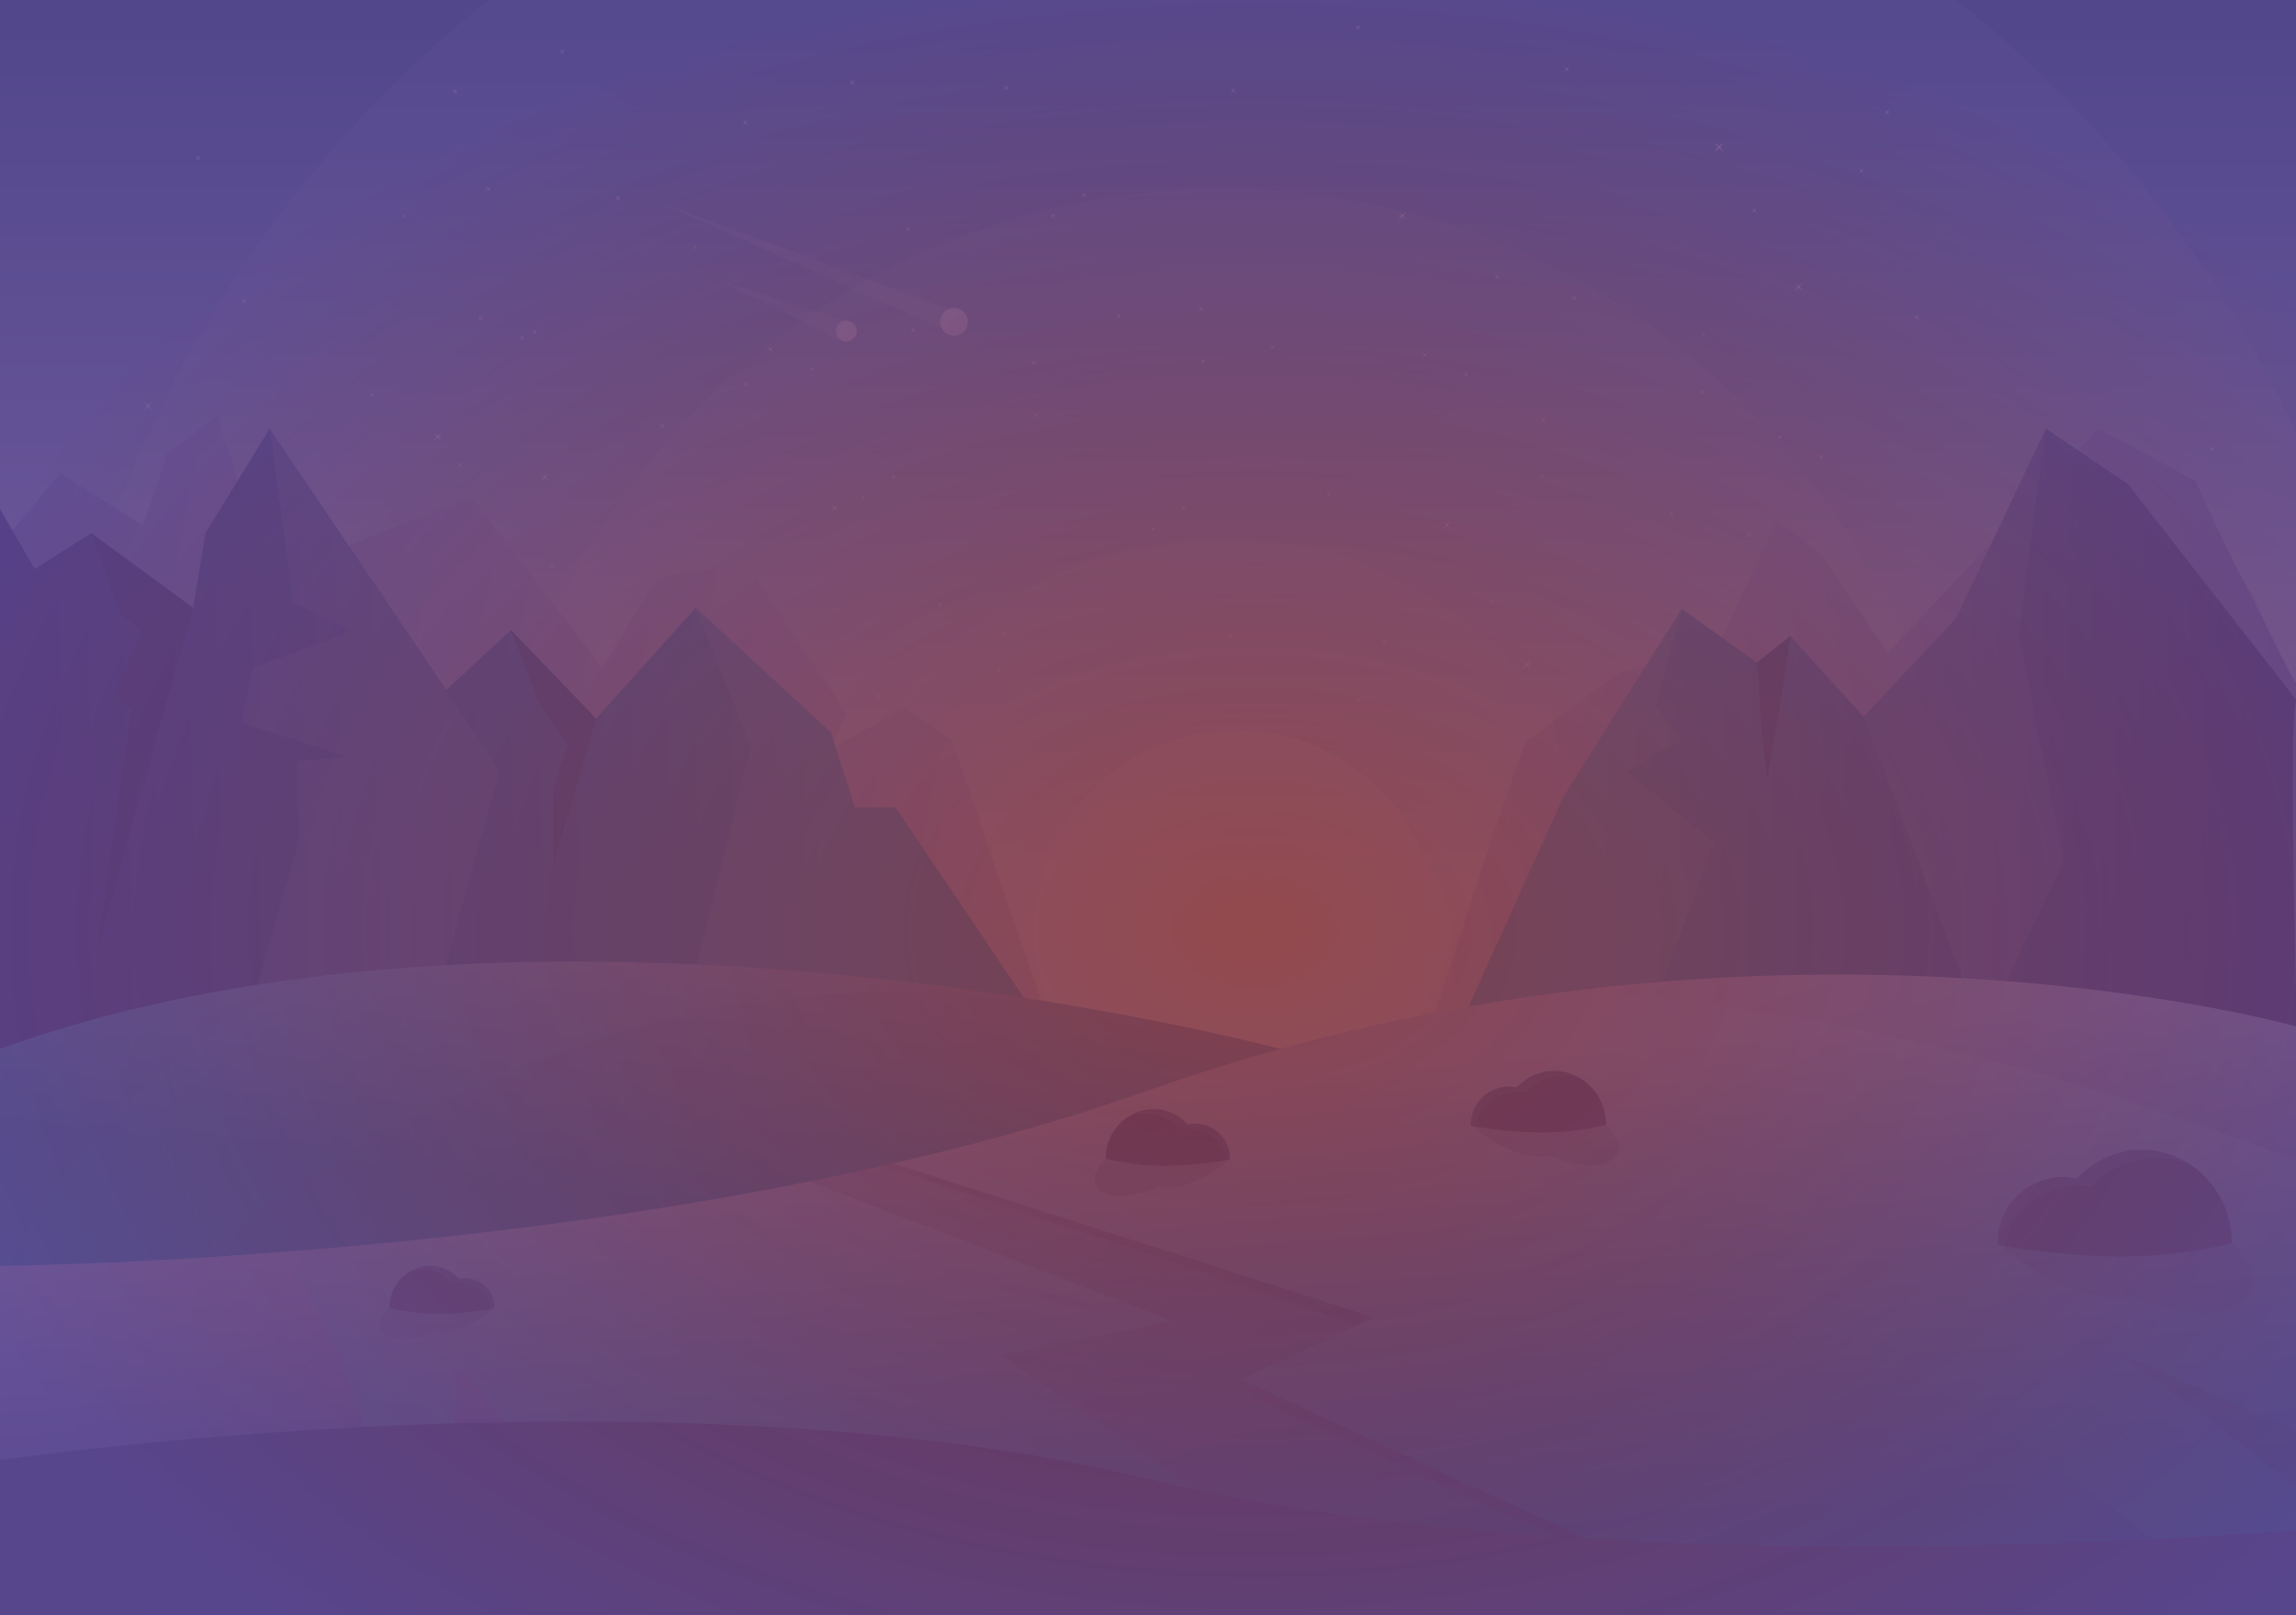 <?xml version="1.0" encoding="UTF-8" standalone="no"?>
<svg
   xmlns:dc="http://purl.org/dc/elements/1.1/"
   xmlns:cc="http://creativecommons.org/ns#"
   xmlns:rdf="http://www.w3.org/1999/02/22-rdf-syntax-ns#"
   xmlns:svg="http://www.w3.org/2000/svg"
   xmlns="http://www.w3.org/2000/svg"
   xmlns:xlink="http://www.w3.org/1999/xlink"
   xmlns:sodipodi="http://sodipodi.sourceforge.net/DTD/sodipodi-0.dtd"
   xmlns:inkscape="http://www.inkscape.org/namespaces/inkscape"
   version="1.1"
   id="Layer_1"
   x="0px"
   y="0px"
   width="2850px"
   height="2005.158px"
   viewBox="0 0 2850 2005.158"
   enable-background="new 0 0 2850 2005.158"
   xml:space="preserve"
   sodipodi:docname="background.svg"
   inkscape:version="1.0beta2 (2b71d25, 2019-12-03)"><rect x="0" y="0" width="2850" height="2005.158" fill="#333333" stroke="none"/><defs
   id="defs2498"><linearGradient
   id="linearGradient4571"
   inkscape:collect="always"><stop
     style="stop-color:#c83737;stop-opacity:1"
     offset="0"
     id="stop4569" /><stop
     style="stop-color:#8d5fd3;stop-opacity:1"
     offset="1"
     id="stop4567" /></linearGradient>
	<defs
   id="defs1702">
		<rect
   height="2005.158"
   width="2850"
   y="0"
   id="SVGID_1_" />
	</defs>
	<clipPath
   id="SVGID_2_">
		<use
   id="use1704"
   overflow="visible"
   xlink:href="#SVGID_1_" />
	</clipPath>
	<linearGradient
   y2="-15.573"
   x2="1425.001"
   y1="1316.183"
   x1="1425.001"
   gradientUnits="userSpaceOnUse"
   id="SVGID_3_">
		<stop
   id="stop1707"
   style="stop-color:#D7E7F7"
   offset="0.168" />
		<stop
   id="stop1709"
   style="stop-color:#C2D9EC"
   offset="0.274" />
		<stop
   id="stop1711"
   style="stop-color:#8BB3D0"
   offset="0.494" />
		<stop
   id="stop1713"
   style="stop-color:#3478A2"
   offset="0.806" />
		<stop
   id="stop1715"
   style="stop-color:#095B8C"
   offset="0.953" />
	</linearGradient>
	
	
	
	
	
	
	<linearGradient
   y2="835.756"
   x2="3223.806"
   y1="1163.146"
   x1="1477.738"
   gradientUnits="userSpaceOnUse"
   id="SVGID_4_">
		<stop
   id="stop1922"
   style="stop-color:#D7E7F7"
   offset="0" />
		<stop
   id="stop1924"
   style="stop-color:#C2D4EB"
   offset="0.18" />
		<stop
   id="stop1926"
   style="stop-color:#8BA4CC"
   offset="0.551" />
		<stop
   id="stop1928"
   style="stop-color:#4A6AA6"
   offset="0.953" />
	</linearGradient>
	
	
		<linearGradient
   gradientTransform="matrix(-1,0,0,1,174.212,0)"
   y2="810.42"
   x2="709.876"
   y1="1224.589"
   x1="-1499.016"
   gradientUnits="userSpaceOnUse"
   id="SVGID_5_">
		<stop
   id="stop1933"
   style="stop-color:#D7E7F7"
   offset="0" />
		<stop
   id="stop1935"
   style="stop-color:#C2D4EB"
   offset="0.18" />
		<stop
   id="stop1937"
   style="stop-color:#8BA4CC"
   offset="0.551" />
		<stop
   id="stop1939"
   style="stop-color:#4A6AA6"
   offset="0.953" />
	</linearGradient>
	
	<linearGradient
   y2="935.513"
   x2="1357.37"
   y1="972.271"
   x1="0.162"
   gradientUnits="userSpaceOnUse"
   id="SVGID_6_">
		<stop
   id="stop1944"
   style="stop-color:#1C306B"
   offset="0.035" />
		<stop
   id="stop1946"
   style="stop-color:#1BA0D1"
   offset="0.764" />
	</linearGradient>
	
	<linearGradient
   y2="970.421"
   x2="1713.196"
   y1="993.041"
   x1="2838.559"
   gradientUnits="userSpaceOnUse"
   id="SVGID_7_">
		<stop
   id="stop1951"
   style="stop-color:#1C306B"
   offset="0.035" />
		<stop
   id="stop1953"
   style="stop-color:#2FA9D6"
   offset="0.764" />
	</linearGradient>
	
	
	
	
	
	<linearGradient
   y2="1529.511"
   x2="772.409"
   y1="936.757"
   x1="844.904"
   gradientUnits="userSpaceOnUse"
   id="SVGID_20_">
		<stop
   id="stop2050"
   style="stop-color:#B3D3F8"
   offset="0.045" />
		<stop
   id="stop2052"
   style="stop-color:#9EC9F0"
   offset="0.19" />
		<stop
   id="stop2054"
   style="stop-color:#67AFDA"
   offset="0.49" />
		<stop
   id="stop2056"
   style="stop-color:#1087B8"
   offset="0.917" />
		<stop
   id="stop2058"
   style="stop-color:#0F86B8"
   offset="0.923" />
	</linearGradient>
	
	
	
	
	
	
	
	
	
	
	<linearGradient
   y2="1152.543"
   x2="3874.88"
   y1="1212.198"
   x1="1672.21"
   gradientUnits="userSpaceOnUse"
   id="SVGID_21_">
		<stop
   id="stop2137"
   style="stop-color:#1C306B"
   offset="0.035" />
		<stop
   id="stop2139"
   style="stop-color:#1BA0D1"
   offset="0.764" />
	</linearGradient>
	
	<linearGradient
   y2="1155.838"
   x2="3966.841"
   y1="1215.496"
   x1="1764.074"
   gradientUnits="userSpaceOnUse"
   id="SVGID_22_">
		<stop
   id="stop2144"
   style="stop-color:#1C306B"
   offset="0.035" />
		<stop
   id="stop2146"
   style="stop-color:#1BA0D1"
   offset="0.764" />
	</linearGradient>
	
	<linearGradient
   y2="1127.794"
   x2="4097.029"
   y1="1195.097"
   x1="1612.007"
   gradientUnits="userSpaceOnUse"
   id="SVGID_23_">
		<stop
   id="stop2151"
   style="stop-color:#1C306B"
   offset="0.035" />
		<stop
   id="stop2153"
   style="stop-color:#1BA0D1"
   offset="0.764" />
	</linearGradient>
	
	<linearGradient
   y2="1097.734"
   x2="5614.868"
   y1="1214.518"
   x1="1302.854"
   gradientUnits="userSpaceOnUse"
   id="SVGID_24_">
		<stop
   id="stop2158"
   style="stop-color:#1C306B"
   offset="0.055" />
		<stop
   id="stop2160"
   style="stop-color:#1C306B"
   offset="0.298" />
	</linearGradient>
	
	<linearGradient
   y2="1162.615"
   x2="4714.348"
   y1="1242.683"
   x1="1757.995"
   gradientUnits="userSpaceOnUse"
   id="SVGID_25_">
		<stop
   id="stop2165"
   style="stop-color:#1C306B"
   offset="0.055" />
		<stop
   id="stop2167"
   style="stop-color:#1C306B"
   offset="0.298" />
	</linearGradient>
	
	<linearGradient
   y2="1136.952"
   x2="5035.523"
   y1="1227.924"
   x1="1676.576"
   gradientUnits="userSpaceOnUse"
   id="SVGID_26_">
		<stop
   id="stop2172"
   style="stop-color:#1C306B"
   offset="0.055" />
		<stop
   id="stop2174"
   style="stop-color:#1C306B"
   offset="0.298" />
	</linearGradient>
	
	
	<linearGradient
   y2="1171.62"
   x2="3854.533"
   y1="1250.247"
   x1="951.379"
   gradientUnits="userSpaceOnUse"
   id="SVGID_27_">
		<stop
   id="stop2181"
   style="stop-color:#1B72A7"
   offset="0" />
		<stop
   id="stop2183"
   style="stop-color:#1BA0D1"
   offset="0.764" />
	</linearGradient>
	
	<linearGradient
   y2="1163.169"
   x2="3534.565"
   y1="1226.656"
   x1="1190.404"
   gradientUnits="userSpaceOnUse"
   id="SVGID_28_">
		<stop
   id="stop2188"
   style="stop-color:#1B72A7"
   offset="0" />
		<stop
   id="stop2190"
   style="stop-color:#1BA0D1"
   offset="0.764" />
	</linearGradient>
	
	
	
	
	<linearGradient
   y2="1970.033"
   x2="1450.983"
   y1="1158.093"
   x1="1387.099"
   gradientUnits="userSpaceOnUse"
   id="SVGID_29_">
		<stop
   id="stop2225"
   style="stop-color:#B3D2FA"
   offset="0.234" />
		<stop
   id="stop2227"
   style="stop-color:#82B7E4"
   offset="0.396" />
		<stop
   id="stop2229"
   style="stop-color:#519CCD"
   offset="0.577" />
		<stop
   id="stop2231"
   style="stop-color:#2E88BD"
   offset="0.738" />
		<stop
   id="stop2233"
   style="stop-color:#187CB4"
   offset="0.868" />
		<stop
   id="stop2235"
   style="stop-color:#1078B0"
   offset="0.953" />
	</linearGradient>
	
	<linearGradient
   y2="1737.706"
   x2="2553.902"
   y1="915.623"
   x1="2301.877"
   gradientUnits="userSpaceOnUse"
   id="SVGID_30_">
		<stop
   id="stop2240"
   style="stop-color:#FFFFFF"
   offset="0" />
		<stop
   id="stop2242"
   style="stop-color:#003599"
   offset="1" />
	</linearGradient>
	
	<linearGradient
   y2="1867.786"
   x2="2749.747"
   y1="1055.938"
   x1="2685.87"
   gradientUnits="userSpaceOnUse"
   id="SVGID_31_">
		<stop
   id="stop2247"
   style="stop-color:#FFFFFF"
   offset="0" />
		<stop
   id="stop2249"
   style="stop-color:#000000"
   offset="1" />
	</linearGradient>
	
	<linearGradient
   y2="1943.591"
   x2="1787.914"
   y1="1131.902"
   x1="1724.05"
   gradientUnits="userSpaceOnUse"
   id="SVGID_32_">
		<stop
   id="stop2254"
   style="stop-color:#FFFFFF"
   offset="0" />
		<stop
   id="stop2256"
   style="stop-color:#003599"
   offset="1" />
	</linearGradient>
	
	<linearGradient
   y2="2055.053"
   x2="380.229"
   y1="1243.312"
   x1="316.361"
   gradientUnits="userSpaceOnUse"
   id="SVGID_33_">
		<stop
   id="stop2261"
   style="stop-color:#FFFFFF"
   offset="0" />
		<stop
   id="stop2263"
   style="stop-color:#003599"
   offset="1" />
	</linearGradient>
	
	
	
	
	
	
	
	
	<linearGradient
   y2="385.721"
   x2="1058.993"
   y1="385.721"
   x1="894.221"
   gradientUnits="userSpaceOnUse"
   id="SVGID_37_">
		<stop
   id="stop2307"
   style="stop-color:#FFFFFF"
   offset="0" />
		<stop
   id="stop2309"
   style="stop-color:#FFFFFF"
   offset="1" />
	</linearGradient>
	
	
	<linearGradient
   y2="329.378"
   x2="1189.358"
   y1="329.378"
   x1="813.939"
   gradientUnits="userSpaceOnUse"
   id="SVGID_38_">
		<stop
   id="stop2316"
   style="stop-color:#FFFFFF"
   offset="0" />
		<stop
   id="stop2318"
   style="stop-color:#FFFFFF"
   offset="1" />
	</linearGradient>
	
	
	
	
	
	
	
	
	
	
	
	
	
	
	
	
	
	
	
	
	
	
	
<radialGradient
   r="1717.739"
   fy="1229.275"
   fx="1557.059"
   cy="1229.275"
   cx="1557.059"
   gradientTransform="matrix(1,0,0,0.695,0,301.165)"
   gradientUnits="userSpaceOnUse"
   id="radialGradient4575"
   xlink:href="#linearGradient4571"
   inkscape:collect="always" /></defs><sodipodi:namedview
   pagecolor="#ffffff"
   bordercolor="#666666"
   inkscape:document-rotation="0"
   borderopacity="1"
   objecttolerance="10"
   gridtolerance="10"
   guidetolerance="10"
   inkscape:pageopacity="0"
   inkscape:pageshadow="2"
   inkscape:window-width="1366"
   inkscape:window-height="702"
   id="namedview2496"
   showgrid="false"
   inkscape:zoom="0.12149074"
   inkscape:cx="1729.7523"
   inkscape:cy="1057.1664"
   inkscape:window-x="0"
   inkscape:window-y="25"
   inkscape:window-maximized="0"
   inkscape:current-layer="Layer_1" />
<rect
   x="0"
   style="fill:url(#SVGID_3_)"
   id="rect1718"
   height="2005.158"
   width="2850"
   fill="url(#SVGID_3_)"
   clip-path="url(#SVGID_2_)"
   y="0" /><path
   inkscape:connector-curvature="0"
   id="path1720"
   d="m 1517.467,-318.055 c -810.976,0 -1468.401,660.774 -1468.401,1475.881 0,815.107 657.425,1475.881 1468.401,1475.881 810.985,0 1468.41,-660.774 1468.41,-1475.881 0,-815.107 -657.425,-1475.881 -1468.41,-1475.881 z"
   fill="#FFFFFF"
   clip-path="url(#SVGID_2_)"
   opacity="0.1" /><path
   inkscape:connector-curvature="0"
   id="path1722"
   d="m 1517.469,234.436 c -507.39,0 -918.71,413.415 -918.71,923.39 0,509.975 411.32,923.39 918.71,923.39 507.396,0 918.717,-413.415 918.717,-923.39 0,-509.975 -411.321,-923.39 -918.717,-923.39 z"
   fill="#FFFFFF"
   clip-path="url(#SVGID_2_)"
   opacity="0.1" /><g
   id="g1916"
   clip-path="url(#SVGID_2_)">
		<polygon
   id="polygon1724"
   points="2376.084,390.812 2378.672,393.946 2376.225,397.22 2379.454,394.732 2382.601,397.079 2380.125,394.058 2382.46,390.671 2379.343,393.271 "
   fill="#FFFFFF"
   opacity="0.93" />
		<polygon
   id="polygon1726"
   points="2112.836,413.011 2114.342,416.168 2112.977,419.418 2114.797,416.961 2116.613,419.338 2115.173,416.294 2116.473,412.93 2114.719,415.5 "
   fill="#FFFFFF"
   opacity="0.93" />
		<polygon
   id="polygon1728"
   points="2307.242,208.749 2309.829,211.881 2307.383,215.156 2310.612,212.668 2313.758,215.014 2311.283,211.994 2313.617,208.607 2310.5,211.207 "
   fill="#FFFFFF"
   opacity="0.93" />
		<polygon
   id="polygon1730"
   points="1237.32,828.986 1239.907,832.12 1237.461,835.394 1240.69,832.907 1243.836,835.253 1241.361,832.232 1243.696,828.845 1240.578,831.445 "
   fill="#FFFFFF"
   opacity="0.93" />
		<polygon
   id="polygon1732"
   points="1888.766,819.212 1893.728,825.223 1889.035,831.505 1895.229,826.732 1901.266,831.233 1896.518,825.438 1900.995,818.941 1895.015,823.928 "
   fill="#FFFFFF"
   opacity="0.93" />
		<polygon
   id="polygon1734"
   points="1682.938,865.42 1685.524,868.553 1683.078,871.828 1686.308,869.34 1689.453,871.687 1686.979,868.666 1689.312,865.279 1686.195,867.879 "
   fill="#FFFFFF"
   opacity="0.93" />
		<polygon
   id="polygon1736"
   points="1912.639,518.097 1915.227,521.23 1912.78,524.505 1916.01,522.017 1919.155,524.363 1916.68,521.343 1919.015,517.956 1915.897,520.556 "
   fill="#FFFFFF"
   opacity="0.93" />
		<polygon
   id="polygon1738"
   points="2283.531,735.228 2287.4,739.915 2283.741,744.814 2288.572,741.093 2293.279,744.602 2289.576,740.083 2293.067,735.016 2288.405,738.906 "
   fill="#FFFFFF"
   opacity="0.93" />
		<polygon
   id="polygon1740"
   points="681.854,698.75 684.441,701.884 681.995,705.158 685.224,702.67 688.37,705.016 685.895,701.996 688.229,698.609 685.112,701.208 "
   fill="#FFFFFF"
   opacity="0.93" />
		<polygon
   id="polygon1742"
   points="1385.201,388.782 1387.788,391.915 1385.341,395.189 1388.571,392.702 1391.717,395.048 1389.242,392.027 1391.576,388.64 1388.458,391.241 "
   fill="#FFFFFF"
   opacity="0.93" />
		<polygon
   id="polygon1744"
   points="1582.48,427.568 1579.363,430.169 1576.104,427.71 1578.58,430.956 1576.246,434.118 1579.251,431.63 1582.621,433.977 1580.034,430.843 "
   fill="#FFFFFF"
   opacity="0.93" />
		<polygon
   id="polygon1746"
   points="2541.634,621.476 2538.516,624.076 2535.258,621.618 2537.733,624.862 2535.398,628.025 2538.404,625.537 2541.774,627.883 2539.188,624.75 "
   fill="#FFFFFF"
   opacity="0.93" />
		<polygon
   id="polygon1748"
   points="2749.077,554.237 2745.959,556.837 2742.701,554.379 2745.177,557.624 2742.842,560.786 2745.848,558.299 2749.218,560.645 2746.631,557.512 "
   fill="#FFFFFF"
   opacity="0.93" />
		<polygon
   id="polygon1750"
   points="159.422,701.883 156.305,704.483 153.047,702.025 155.522,705.27 153.188,708.432 156.193,705.944 159.563,708.291 156.976,705.158 "
   fill="#FFFFFF"
   opacity="0.93" />
		<polygon
   id="polygon1752"
   points="183.733,890.288 180.616,892.888 177.358,890.43 179.833,893.675 177.499,896.837 180.504,894.35 183.874,896.696 181.287,893.562 "
   fill="#FFFFFF"
   opacity="0.93" />
		<polygon
   id="polygon1754"
   points="421.741,973.66 418.624,976.26 415.365,973.802 417.841,977.047 415.506,980.209 418.512,977.722 421.882,980.068 419.294,976.935 "
   fill="#FFFFFF"
   opacity="0.93" />
		<polygon
   id="polygon1756"
   points="357.572,689.675 354.455,692.274 351.197,689.816 353.672,693.062 351.338,696.224 354.343,693.736 357.713,696.082 355.126,692.949 "
   fill="#FFFFFF"
   opacity="0.93" />
		<polygon
   id="polygon1758"
   points="404.038,713.192 400.92,715.792 397.663,713.334 400.138,716.58 397.803,719.742 400.809,717.254 404.179,719.6 401.592,716.467 "
   fill="#FFFFFF"
   opacity="0.93" />
		<polygon
   id="polygon1760"
   points="574.664,574.086 571.547,576.687 568.289,574.228 570.764,577.473 568.429,580.635 571.435,578.147 574.805,580.494 572.218,577.361 "
   fill="#FFFFFF"
   opacity="0.93" />
		<polygon
   id="polygon1762"
   points="1556.674,928.826 1553.557,931.426 1550.3,928.967 1552.773,932.213 1550.44,935.375 1553.445,932.888 1556.814,935.234 1554.229,932.101 "
   fill="#FFFFFF"
   opacity="0.93" />
		<polygon
   id="polygon1764"
   points="2782.796,895.778 2779.678,898.379 2776.42,895.92 2778.896,899.166 2776.561,902.328 2779.566,899.84 2782.937,902.187 2780.35,899.053 "
   fill="#FFFFFF"
   opacity="0.93" />
		<polygon
   id="polygon1766"
   points="2686.857,762.431 2683.74,765.03 2680.481,762.572 2682.957,765.817 2680.622,768.979 2683.628,766.492 2686.998,768.838 2684.41,765.706 "
   fill="#FFFFFF"
   opacity="0.93" />
		<polygon
   id="polygon1768"
   points="2724.91,736.641 2721.794,739.241 2718.535,736.782 2721.011,740.028 2718.677,743.19 2721.682,740.702 2725.051,743.048 2722.465,739.915 "
   fill="#FFFFFF"
   opacity="0.93" />
		<polygon
   id="polygon1770"
   points="2500.993,892.504 2497.876,895.104 2494.617,892.646 2497.093,895.891 2494.758,899.053 2497.764,896.565 2501.134,898.912 2498.547,895.778 "
   fill="#FFFFFF"
   opacity="0.93" />
		<polygon
   id="polygon1772"
   points="2346.403,970.385 2343.286,972.985 2340.027,970.527 2342.503,973.772 2340.168,976.935 2343.174,974.447 2346.544,976.793 2343.957,973.66 "
   fill="#FFFFFF"
   opacity="0.93" />
		<polygon
   id="polygon1774"
   points="2087.375,918.758 2084.258,921.358 2081,918.899 2083.475,922.145 2081.141,925.307 2084.146,922.819 2087.516,925.166 2084.929,922.033 "
   fill="#FFFFFF"
   opacity="0.93" />
		<polygon
   id="polygon1776"
   points="2212.169,539.594 2209.052,542.195 2205.794,539.736 2208.27,542.982 2205.935,546.144 2208.94,543.656 2212.311,546.001 2209.724,542.869 "
   fill="#FFFFFF"
   opacity="0.93" />
		<polygon
   id="polygon1778"
   points="2263.638,563.979 2260.521,566.578 2257.263,564.12 2259.737,567.365 2257.403,570.527 2260.408,568.041 2263.778,570.386 2261.191,567.253 "
   fill="#FFFFFF"
   opacity="0.93" />
		<polygon
   id="polygon1780"
   points="2077.742,634.756 2074.626,637.355 2071.368,634.897 2073.842,638.142 2071.509,641.304 2074.514,638.817 2077.883,641.163 2075.297,638.03 "
   fill="#FFFFFF"
   opacity="0.93" />
		<polygon
   id="polygon1782"
   points="1861.601,340.438 1858.483,343.038 1855.227,340.579 1857.701,343.825 1855.367,346.987 1858.372,344.499 1861.742,346.845 1859.155,343.712 "
   fill="#FFFFFF"
   opacity="0.93" />
		<polygon
   id="polygon1784"
   points="2180.732,258.094 2177.615,260.694 2174.357,258.235 2176.832,261.481 2174.499,264.643 2177.503,262.155 2180.873,264.502 2178.287,261.369 "
   fill="#FFFFFF"
   opacity="0.93" />
		<polygon
   id="polygon1786"
   points="864.611,889.011 868.48,893.697 864.821,898.596 869.652,894.875 874.359,898.385 870.656,893.866 874.147,888.798 869.485,892.689 "
   fill="#FFFFFF"
   opacity="0.93" />
		<polygon
   id="polygon1788"
   points="1791.088,647.113 1794.957,651.8 1791.299,656.699 1796.129,652.978 1800.836,656.487 1797.133,651.968 1800.625,646.901 1795.962,650.791 "
   fill="#FFFFFF"
   opacity="0.93" />
		<polygon
   id="polygon1790"
   points="1123.575,281.537 1126.162,284.67 1123.716,287.944 1126.944,285.457 1130.091,287.802 1127.616,284.782 1129.95,281.396 1126.833,283.995 "
   fill="#FFFFFF"
   opacity="0.93" />
		<polygon
   id="polygon1792"
   points="860.326,303.734 861.832,306.892 860.467,310.143 862.287,307.686 864.104,310.062 862.663,307.018 863.963,303.654 862.208,306.224 "
   fill="#FFFFFF"
   opacity="0.93" />
		<polygon
   id="polygon1794"
   points="1054.733,99.472 1057.319,102.605 1054.874,105.88 1058.103,103.393 1061.249,105.739 1058.774,102.718 1061.107,99.331 1057.99,101.931 "
   fill="#FFFFFF"
   opacity="0.93" />
		<polygon
   id="polygon1796"
   points="636.255,709.936 641.218,715.947 636.526,722.229 642.72,717.456 648.756,721.958 644.007,716.163 648.485,709.664 642.506,714.653 "
   fill="#FFFFFF"
   opacity="0.93" />
		<polygon
   id="polygon1798"
   points="430.428,756.145 433.015,759.277 430.568,762.552 433.798,760.064 436.944,762.41 434.469,759.39 436.803,756.003 433.686,758.603 "
   fill="#FFFFFF"
   opacity="0.93" />
		<polygon
   id="polygon1800"
   points="660.129,408.821 662.716,411.954 660.271,415.229 663.5,412.741 666.646,415.087 664.17,412.066 666.505,408.68 663.388,411.279 "
   fill="#FFFFFF"
   opacity="0.93" />
		<polygon
   id="polygon1802"
   points="1031.021,625.952 1034.892,630.639 1031.232,635.538 1036.062,631.816 1040.769,635.326 1037.066,630.808 1040.559,625.74 1035.895,629.63 "
   fill="#FFFFFF"
   opacity="0.93" />
		<polygon
   id="polygon1804"
   points="1289.124,512.2 1286.006,514.8 1282.749,512.341 1285.224,515.587 1282.89,518.749 1285.895,516.261 1289.265,518.607 1286.678,515.475 "
   fill="#FFFFFF"
   opacity="0.93" />
		<polygon
   id="polygon1806"
   points="1496.567,444.961 1493.45,447.561 1490.191,445.103 1492.667,448.348 1490.332,451.51 1493.338,449.022 1496.708,451.369 1494.121,448.236 "
   fill="#FFFFFF"
   opacity="0.93" />
		<polygon
   id="polygon1808"
   points="1530.286,786.502 1527.169,789.103 1523.911,786.644 1526.386,789.889 1524.052,793.052 1527.058,790.564 1530.427,792.91 1527.84,789.777 "
   fill="#FFFFFF"
   opacity="0.93" />
		<polygon
   id="polygon1810"
   points="1434.348,653.154 1431.23,655.754 1427.972,653.296 1430.447,656.542 1428.112,659.704 1431.118,657.216 1434.488,659.562 1431.9,656.429 "
   fill="#FFFFFF"
   opacity="0.93" />
		<polygon
   id="polygon1812"
   points="1472.401,627.364 1469.284,629.964 1466.026,627.506 1468.501,630.751 1466.167,633.914 1469.172,631.426 1472.542,633.772 1469.955,630.639 "
   fill="#FFFFFF"
   opacity="0.93" />
		<polygon
   id="polygon1814"
   points="1248.483,783.228 1245.366,785.828 1242.108,783.37 1244.583,786.615 1242.249,789.777 1245.254,787.289 1248.624,789.635 1246.037,786.502 "
   fill="#FFFFFF"
   opacity="0.93" />
		<polygon
   id="polygon1816"
   points="1093.894,861.11 1090.776,863.709 1087.519,861.251 1089.993,864.496 1087.659,867.658 1090.664,865.171 1094.034,867.517 1091.448,864.384 "
   fill="#FFFFFF"
   opacity="0.93" />
		<polygon
   id="polygon1818"
   points="834.865,809.482 831.748,812.082 828.49,809.624 830.965,812.869 828.63,816.031 831.636,813.544 835.006,815.889 832.419,812.757 "
   fill="#FFFFFF"
   opacity="0.93" />
		<polygon
   id="polygon1820"
   points="959.66,430.318 956.543,432.918 953.285,430.459 955.759,433.706 953.426,436.868 956.431,434.38 959.8,436.726 957.214,433.593 "
   fill="#FFFFFF"
   opacity="0.93" />
		<polygon
   id="polygon1822"
   points="1011.128,454.702 1008.011,457.303 1004.753,454.844 1007.228,458.09 1004.894,461.252 1007.899,458.764 1011.269,461.11 1008.683,457.977 "
   fill="#FFFFFF"
   opacity="0.93" />
		<polygon
   id="polygon1824"
   points="825.233,525.479 822.116,528.08 818.858,525.621 821.333,528.867 818.999,532.029 822.004,529.541 825.374,531.887 822.787,528.754 "
   fill="#FFFFFF"
   opacity="0.93" />
		<polygon
   id="polygon1826"
   points="609.092,231.161 605.975,233.761 602.716,231.304 605.191,234.548 602.857,237.71 605.863,235.223 609.233,237.569 606.646,234.436 "
   fill="#FFFFFF"
   opacity="0.93" />
		<polygon
   id="polygon1828"
   points="928.224,148.818 925.106,151.418 921.848,148.96 924.323,152.205 921.989,155.367 924.994,152.879 928.363,155.225 925.777,152.092 "
   fill="#FFFFFF"
   opacity="0.93" />
		<polygon
   id="polygon1830"
   points="538.578,537.837 542.448,542.524 538.789,547.423 543.62,543.701 548.326,547.21 544.624,542.692 548.116,537.625 543.452,541.515 "
   fill="#FFFFFF"
   opacity="0.93" />
		<polygon
   id="polygon1832"
   points="763.486,243.003 766.072,246.136 763.626,249.41 766.855,246.923 770.001,249.269 767.527,246.248 769.86,242.862 766.743,245.461 "
   fill="#FFFFFF"
   opacity="0.93" />
		<polygon
   id="polygon1834"
   points="500.237,265.201 501.743,268.358 500.378,271.609 502.197,269.152 504.015,271.528 502.574,268.484 503.875,265.12 502.119,267.69 "
   fill="#FFFFFF"
   opacity="0.93" />
		<polygon
   id="polygon1836"
   points="694.644,60.939 697.23,64.072 694.785,67.347 698.014,64.859 701.159,67.204 698.685,64.185 701.018,60.797 697.902,63.397 "
   fill="#FFFFFF"
   opacity="0.93" />
		<polygon
   id="polygon1838"
   points="276.166,671.403 281.129,677.413 276.437,683.695 282.63,678.922 288.667,683.423 283.918,677.628 288.396,671.131 282.417,676.119 "
   fill="#FFFFFF"
   opacity="0.93" />
		<polygon
   id="polygon1840"
   points="70.338,717.61 72.926,720.744 70.479,724.018 73.708,721.53 76.854,723.876 74.379,720.856 76.714,717.469 73.597,720.069 "
   fill="#FFFFFF"
   opacity="0.93" />
		<polygon
   id="polygon1842"
   points="300.04,370.287 302.627,373.42 300.182,376.695 303.41,374.207 306.556,376.553 304.081,373.533 306.416,370.146 303.298,372.746 "
   fill="#FFFFFF"
   opacity="0.93" />
		<polygon
   id="polygon1844"
   points="670.932,587.418 674.802,592.105 671.143,597.004 675.973,593.283 680.68,596.792 676.977,592.274 680.47,587.206 675.806,591.097 "
   fill="#FFFFFF"
   opacity="0.93" />
		<polygon
   id="polygon1846"
   points="929.034,473.666 925.917,476.266 922.66,473.808 925.134,477.053 922.801,480.215 925.806,477.728 929.175,480.073 926.589,476.941 "
   fill="#FFFFFF"
   opacity="0.93" />
		<polygon
   id="polygon1848"
   points="1136.478,406.427 1133.36,409.028 1130.103,406.569 1132.578,409.814 1130.243,412.977 1133.249,410.489 1136.619,412.835 1134.032,409.702 "
   fill="#FFFFFF"
   opacity="0.93" />
		<polygon
   id="polygon1850"
   points="1170.197,747.969 1167.08,750.569 1163.822,748.11 1166.296,751.356 1163.963,754.518 1166.968,752.03 1170.337,754.376 1167.751,751.243 "
   fill="#FFFFFF"
   opacity="0.93" />
		<polygon
   id="polygon1852"
   points="1074.258,614.621 1071.141,617.221 1067.883,614.762 1070.357,618.008 1068.023,621.17 1071.029,618.682 1074.399,621.028 1071.812,617.896 "
   fill="#FFFFFF"
   opacity="0.93" />
		<polygon
   id="polygon1854"
   points="1112.312,588.831 1109.195,591.431 1105.937,588.972 1108.412,592.218 1106.078,595.38 1109.083,592.892 1112.453,595.238 1109.866,592.105 "
   fill="#FFFFFF"
   opacity="0.93" />
		<polygon
   id="polygon1856"
   points="888.394,744.694 885.276,747.294 882.019,744.835 884.494,748.081 882.159,751.243 885.165,748.755 888.535,751.102 885.948,747.969 "
   fill="#FFFFFF"
   opacity="0.93" />
		<polygon
   id="polygon1858"
   points="733.804,822.576 730.687,825.176 727.429,822.718 729.904,825.962 727.57,829.125 730.575,826.637 733.945,828.983 731.358,825.85 "
   fill="#FFFFFF"
   opacity="0.93" />
		<polygon
   id="polygon1860"
   points="474.776,770.949 471.659,773.548 468.4,771.09 470.875,774.335 468.542,777.497 471.547,775.009 474.917,777.356 472.33,774.223 "
   fill="#FFFFFF"
   opacity="0.93" />
		<polygon
   id="polygon1862"
   points="599.57,391.785 596.454,394.385 593.196,391.926 595.671,395.172 593.336,398.334 596.342,395.846 599.711,398.192 597.125,395.059 "
   fill="#FFFFFF"
   opacity="0.93" />
		<polygon
   id="polygon1864"
   points="651.039,416.169 647.922,418.769 644.664,416.311 647.138,419.556 644.805,422.718 647.81,420.23 651.18,422.577 648.593,419.443 "
   fill="#FFFFFF"
   opacity="0.93" />
		<polygon
   id="polygon1866"
   points="465.144,486.946 462.027,489.546 458.769,487.087 461.244,490.333 458.91,493.495 461.915,491.007 465.285,493.354 462.698,490.22 "
   fill="#FFFFFF"
   opacity="0.93" />
		<polygon
   id="polygon1868"
   points="249.002,192.627 245.885,195.228 242.627,192.769 245.103,196.015 242.768,199.177 245.773,196.689 249.144,199.036 246.556,195.902 "
   fill="#FFFFFF"
   opacity="0.93" />
		<polygon
   id="polygon1870"
   points="568.134,110.284 565.017,112.884 561.759,110.426 564.234,113.671 561.899,116.833 564.905,114.346 568.275,116.691 565.688,113.559 "
   fill="#FFFFFF"
   opacity="0.93" />
		<polygon
   id="polygon1872"
   points="178.488,499.303 182.359,503.99 178.7,508.889 183.53,505.168 188.237,508.677 184.534,504.158 188.026,499.091 183.363,502.981 "
   fill="#FFFFFF"
   opacity="0.93" />
		<polygon
   id="polygon1874"
   points="1652.814,617.186 1650.228,614.054 1652.674,610.779 1649.444,613.267 1646.299,610.92 1648.773,613.941 1646.439,617.328 1649.557,614.728 "
   fill="#FFFFFF"
   opacity="0.93" />
		<polygon
   id="polygon1876"
   points="1916.062,594.989 1914.557,591.832 1915.922,588.581 1914.103,591.037 1912.285,588.662 1913.726,591.705 1912.426,595.069 1914.181,592.5 "
   fill="#FFFFFF"
   opacity="0.93" />
		<polygon
   id="polygon1878"
   points="1721.656,799.25 1719.069,796.117 1721.516,792.844 1718.287,795.331 1715.141,792.985 1717.615,796.006 1715.281,799.392 1718.398,796.792 "
   fill="#FFFFFF"
   opacity="0.93" />
		<polygon
   id="polygon1880"
   points="2140.134,188.788 2135.171,182.777 2139.864,176.494 2133.669,181.267 2127.633,176.767 2132.382,182.561 2127.903,189.059 2133.884,184.071 "
   fill="#FFFFFF"
   opacity="0.93" />
		<polygon
   id="polygon1882"
   points="2345.961,142.579 2343.374,139.446 2345.82,136.171 2342.591,138.659 2339.444,136.312 2341.92,139.333 2339.586,142.721 2342.703,140.12 "
   fill="#FFFFFF"
   opacity="0.93" />
		<polygon
   id="polygon1884"
   points="2116.26,489.902 2113.673,486.769 2116.119,483.495 2112.89,485.982 2109.743,483.636 2112.219,486.657 2109.884,490.044 2113.002,487.444 "
   fill="#FFFFFF"
   opacity="0.93" />
		<polygon
   id="polygon1886"
   points="1745.368,272.771 1741.498,268.084 1745.157,263.186 1740.327,266.907 1735.62,263.397 1739.322,267.916 1735.831,272.983 1740.494,269.094 "
   fill="#FFFFFF"
   opacity="0.93" />
		<polygon
   id="polygon1888"
   points="1487.266,386.523 1490.383,383.924 1493.641,386.382 1491.166,383.137 1493.5,379.975 1490.494,382.461 1487.124,380.116 1489.712,383.25 "
   fill="#FFFFFF"
   opacity="0.93" />
		<polygon
   id="polygon1890"
   points="1279.822,453.762 1282.939,451.163 1286.197,453.621 1283.722,450.375 1286.057,447.213 1283.051,449.7 1279.681,447.355 1282.268,450.487 "
   fill="#FFFFFF"
   opacity="0.93" />
		<polygon
   id="polygon1892"
   points="1246.103,112.221 1249.22,109.621 1252.479,112.079 1250.003,108.833 1252.338,105.671 1249.332,108.159 1245.962,105.813 1248.549,108.946 "
   fill="#FFFFFF"
   opacity="0.93" />
		<polygon
   id="polygon1894"
   points="1342.042,245.569 1345.159,242.969 1348.417,245.427 1345.942,242.182 1348.276,239.02 1345.271,241.507 1341.901,239.162 1344.488,242.294 "
   fill="#FFFFFF"
   opacity="0.93" />
		<polygon
   id="polygon1896"
   points="1303.987,271.359 1307.105,268.759 1310.363,271.217 1307.888,267.972 1310.222,264.81 1307.217,267.297 1303.847,264.951 1306.434,268.084 "
   fill="#FFFFFF"
   opacity="0.93" />
		<polygon
   id="polygon1898"
   points="1527.905,115.496 1531.023,112.895 1534.281,115.354 1531.806,112.108 1534.141,108.946 1531.135,111.434 1527.765,109.088 1530.352,112.221 "
   fill="#FFFFFF"
   opacity="0.93" />
		<polygon
   id="polygon1900"
   points="1682.496,37.614 1685.613,35.014 1688.871,37.473 1686.396,34.227 1688.73,31.064 1685.725,33.552 1682.354,31.206 1684.942,34.339 "
   fill="#FFFFFF"
   opacity="0.93" />
		<polygon
   id="polygon1902"
   points="1941.523,89.241 1944.641,86.641 1947.899,89.1 1945.424,85.854 1947.759,82.692 1944.753,85.18 1941.383,82.833 1943.97,85.967 "
   fill="#FFFFFF"
   opacity="0.93" />
		<polygon
   id="polygon1904"
   points="1816.729,468.405 1819.847,465.805 1823.104,468.263 1820.63,465.018 1822.964,461.855 1819.959,464.343 1816.589,461.997 1819.175,465.13 "
   fill="#FFFFFF"
   opacity="0.93" />
		<polygon
   id="polygon1906"
   points="1765.261,444.021 1768.379,441.421 1771.637,443.879 1769.161,440.634 1771.496,437.472 1768.49,439.959 1765.12,437.613 1767.707,440.746 "
   fill="#FFFFFF"
   opacity="0.93" />
		<polygon
   id="polygon1908"
   points="1951.156,373.244 1954.272,370.643 1957.531,373.102 1955.056,369.856 1957.391,366.694 1954.385,369.182 1951.016,366.836 1953.602,369.969 "
   fill="#FFFFFF"
   opacity="0.93" />
		<polygon
   id="polygon1910"
   points="2167.298,667.562 2170.415,664.961 2173.672,667.42 2171.198,664.174 2173.531,661.012 2170.526,663.5 2167.157,661.154 2169.743,664.287 "
   fill="#FFFFFF"
   opacity="0.93" />
		<polygon
   id="polygon1912"
   points="1848.166,749.906 1851.283,747.305 1854.541,749.764 1852.066,746.519 1854.4,743.356 1851.395,745.844 1848.025,743.498 1850.611,746.631 "
   fill="#FFFFFF"
   opacity="0.93" />
		<polygon
   id="polygon1914"
   points="2237.812,360.886 2233.941,356.199 2237.6,351.3 2232.77,355.021 2228.063,351.513 2231.766,356.031 2228.273,361.098 2232.938,357.208 "
   fill="#FFFFFF"
   opacity="0.93" />
	</g><path
   inkscape:connector-curvature="0"
   id="path1918"
   d="m 1517.47,667.37 c -269.498,0 -487.97,219.584 -487.97,490.456 0,270.871 218.472,490.455 487.97,490.455 269.502,0 487.974,-219.584 487.974,-490.455 C 2005.443,886.955 1786.972,667.37 1517.47,667.37 Z"
   fill="#FFFFFF"
   clip-path="url(#SVGID_2_)"
   opacity="0.1" /><ellipse
   id="ellipse1920"
   ry="251.686"
   rx="250.41"
   cy="1157.826"
   cx="1534.436"
   fill="#FFFFFF"
   clip-path="url(#SVGID_2_)"
   opacity="0.4" /><path
   inkscape:connector-curvature="0"
   style="fill:url(#SVGID_4_)"
   id="path1931"
   d="m 2850.002,847.791 c -5.567,-4.208 -62.824,-126.328 -67.065,-130.298 -4.241,-3.971 -57.982,-120.489 -57.982,-120.489 l -119.766,-64.886 -261.902,278.641 -82.219,-121.995 -55.133,-42.649 -72.051,153.497 -124.798,35.938 -116.142,86.421 -37.718,108.01 -81.96,252.291 1076.734,43.203"
   fill="url(#SVGID_4_)"
   clip-path="url(#SVGID_2_)" /><path
   inkscape:connector-curvature="0"
   style="fill:url(#SVGID_5_)"
   id="path1942"
   d="m 286.785,1410.731 1049.022,-43.204 -87.361,-252.29 -66.641,-196.479 -58.089,-39.998 -91.212,50.066 17.599,-43.958 L 927.973,702.301 817.69,714.563 747.376,828.845 584.467,617.076 420.073,682.261 c 0,0 -57.283,116.518 -61.804,120.488 l -87.763,-287.275 -63.281,48.504 c 0,0 -27.854,89.951 -31.309,87.821 C 167.995,646.916 74.975,587.206 74.975,587.206 L 0.003,677.413"
   fill="url(#SVGID_5_)"
   clip-path="url(#SVGID_2_)" /><path
   inkscape:connector-curvature="0"
   style="fill:url(#SVGID_6_)"
   id="path1949"
   d="m 1007.466,1229.071 c 6.337,48.327 12.201,96.687 17.803,145.069 L 0.003,1403.367 0.001,631.996 l 43.092,74.6 69.98,-44.76 126.623,92.714 15.424,-92.714 79.61,-129.718 219.134,324.689 80.358,-74.572 105.772,110.084 123.595,-137.769 167.713,154.886 29.934,93.144 h 50.439 l 190.234,282.444"
   fill="url(#SVGID_6_)"
   clip-path="url(#SVGID_2_)" /><path
   inkscape:connector-curvature="0"
   style="fill:url(#SVGID_7_)"
   id="path1956"
   d="m 2180.873,822.576 41.479,-32.799 90.787,100.173 114.938,-122.095 111.346,-235.738 101.826,68.838 208.754,267.598 c -12.434,62.289 7.769,498.211 0,559.124 -11.224,87.999 -189.419,-146.061 -201.031,-58.115 -6.904,52.301 6.082,-52.359 0,0 l -796.558,-22.706 -29.308,-97.202 118.279,-261.606 146.133,-232.044 z"
   fill="url(#SVGID_7_)"
   clip-path="url(#SVGID_2_)" /><polyline
   id="polyline1958"
   points="2539.421,532.118 2505.758,788.223 2561.677,1069.985    2460.602,1280.161 2313.139,889.95 2428.076,767.855  "
   fill="#FFFFFF"
   clip-path="url(#SVGID_2_)"
   opacity="0.12" /><polyline
   id="polyline1960"
   points="335.128,532.118 363.42,747.359 437.528,783.327    314.908,828.601 298.981,897.003 430.46,939.631 368.254,945.315 371.083,1043.361 315.946,1236.148 530.296,1280.161    620.338,957.421  "
   fill="#FFFFFF"
   clip-path="url(#SVGID_2_)"
   opacity="0.12" /><polyline
   id="polyline1962"
   points="1301.91,1285.024 1043.08,1385.917 840.395,1296.665    931.949,927.829 863.589,754.55 1031.303,909.437 1061.236,1002.58 1111.676,1002.58  "
   fill="#FFFFFF"
   clip-path="url(#SVGID_2_)"
   opacity="0.12" /><path
   inkscape:connector-curvature="0"
   style="fill:url(#SVGID_20_)"
   id="path2061"
   d="m 1589.255,1302.34 c 0,0 -911.335,-244.037 -1589.255,0 v 359.135 l 1576.272,-161.988"
   fill="url(#SVGID_20_)"
   clip-path="url(#SVGID_2_)" /><path
   inkscape:connector-curvature="0"
   id="path2063"
   d="m 382.253,1213.777 c -130.529,16.565 -260.178,44.618 -382.252,88.562 v 295.391 c 77.68,-181.618 218.542,-297.935 382.252,-383.953 z"
   fill="#36649F"
   clip-path="url(#SVGID_2_)"
   opacity="0.1" /><path
   inkscape:connector-curvature="0"
   id="path2065"
   d="m 1191.042,1227.368 c -103.629,5.131 -208.855,5.154 -310.673,24.192 -267.687,66.496 -514.831,182.566 -708.195,386.19 -2.336,2.461 -4.719,4.698 -7.137,6.763 l 1411.235,-145.027 12.982,-197.146 c 0,0 -161.109,-43.116 -398.212,-74.972 z"
   fill="#36649F"
   clip-path="url(#SVGID_2_)"
   opacity="0.1" /><polyline
   id="polyline2179"
   points="2087.516,756.003 2055.563,875.867 2087.375,918.758    2019.513,958.104 2127.633,1046.569 2057.684,1236.267 1819.216,1258.254 1941.383,988.047  "
   fill="#FFFFFF"
   clip-path="url(#SVGID_2_)"
   opacity="0.12" /><path
   inkscape:connector-curvature="0"
   style="fill:url(#SVGID_29_)"
   id="path2238"
   d="m 2850,1274.456 c 0,0 -669.32,-188.467 -1425,79.654 C 828.615,1565.712 0,1571.929 0,1571.929 v 433.229 h 2850"
   fill="url(#SVGID_29_)"
   clip-path="url(#SVGID_2_)" /><path
   inkscape:connector-curvature="0"
   style="fill:url(#SVGID_30_)"
   id="path2245"
   d="m 2850,1440.779 v -166.323 c 0,0 -379.74,-106.838 -890.043,-45.054 303.947,22.108 603.507,100.604 890.043,211.377 z"
   fill="url(#SVGID_30_)"
   clip-path="url(#SVGID_2_)"
   opacity="0.3" /><path
   inkscape:connector-curvature="0"
   style="fill:url(#SVGID_31_)"
   id="path2252"
   d="m 2850,1847.107 v -70.392 c -73.723,-33.28 -147.924,-65.466 -222.46,-96.865 76.284,52.853 150.495,108.637 222.46,167.257 z"
   fill="url(#SVGID_31_)"
   clip-path="url(#SVGID_2_)"
   opacity="0.16" /><path
   inkscape:connector-curvature="0"
   style="fill:url(#SVGID_32_)"
   id="path2259"
   d="m 2790.513,2005.158 c -161.445,-135.68 -335.626,-255.284 -519.335,-359.267 -124.167,-70.28 -252.004,-133.39 -383.726,-188.08 -101.354,-42.082 -206.869,-81.611 -315.067,-104.89 -14.933,-0.684 -29.884,-1.114 -44.856,-1.215 -18.628,-0.124 -33.831,-5.516 -45.766,-14.156 -2.075,-0.249 -4.158,-0.416 -6.233,-0.65 -16.801,5.534 -33.633,11.214 -50.528,17.209 -209.687,74.398 -447.992,123.328 -668.98,155.601 136.717,99.979 262.918,214.637 370.434,346 27.737,33.89 33.269,81.104 0,114.544 -28.673,28.818 -86.294,33.805 -113.962,0 -4.559,-5.57 -9.241,-11.025 -13.864,-16.536 1.463,19.457 -5.403,37.284 -17.256,51.44 z"
   fill="url(#SVGID_32_)"
   clip-path="url(#SVGID_2_)"
   opacity="0.2" /><path
   inkscape:connector-curvature="0"
   style="fill:url(#SVGID_33_)"
   id="path2266"
   d="m 563.352,1698.602 c 8.707,35.182 -15.026,128.76 23.983,113.276 40.636,-16.13 -10.23,86.911 -56.282,99.633 -38.402,10.606 -51.529,-4.253 -59.394,-47.313 C 447.383,1731.28 421.882,1671.03 353.806,1554.353 143.427,1570.837 0.001,1571.928 0.001,1571.928 v 433.23 H 752.606 C 700.937,1886.568 640.384,1754.003 563.352,1698.602 Z"
   fill="url(#SVGID_33_)"
   clip-path="url(#SVGID_2_)"
   opacity="0.9" /><g
   id="g2275"
   clip-path="url(#SVGID_2_)"
   opacity="0.4">
		<linearGradient
   y2="1988.908"
   x2="1900.476"
   y1="1392.834"
   x1="1129.084"
   gradientUnits="userSpaceOnUse"
   id="SVGID_34_">
			<stop
   id="stop2268"
   style="stop-color:#5C77A2"
   offset="0" />
			<stop
   id="stop2270"
   style="stop-color:#173E7D"
   offset="1" />
		</linearGradient>
		<path
   inkscape:connector-curvature="0"
   style="fill:url(#SVGID_34_)"
   id="path2273"
   d="M 1561.458,1904.457 1245.69,1684.408 c -1.279,-0.891 -1.075,-1.871 0.453,-2.179 l 206.504,-41.511 c 1.528,-0.308 1.589,-1.017 0.134,-1.576 l -445.362,-171.258 c -1.455,-0.56 -1.398,-1.285 0.126,-1.613 l 98.438,-21.155 c 1.524,-0.328 3.986,-0.206 5.471,0.27 l 591.507,189.646 c 1.484,0.476 1.542,1.402 0.128,2.058 l -160.266,74.346 c -1.414,0.655 -1.413,1.727 0,2.381 l 425.696,196.496"
   fill="url(#SVGID_34_)" />
	</g><g
   id="g2291"
   clip-path="url(#SVGID_2_)"
   opacity="0.4">
		<linearGradient
   y2="1989.883"
   x2="1974.754"
   y1="1326.218"
   x1="1115.892"
   gradientUnits="userSpaceOnUse"
   id="SVGID_35_">
			<stop
   id="stop2277"
   style="stop-color:#5C77A2"
   offset="0" />
			<stop
   id="stop2279"
   style="stop-color:#173E7D"
   offset="1" />
		</linearGradient>
		<path
   inkscape:connector-curvature="0"
   style="fill:url(#SVGID_35_)"
   id="path2282"
   d="m 1682.78,1628.632 c 0,0 -451.926,-145.11 -575.03,-184.111 -9.47,3.537 0.024,0.368 -12.918,2.992 113.385,35.922 587.948,196.685 587.948,196.685 0.968,0.306 1.728,0.672 2.552,1.02 10.351,-5.5 9.48,-12.775 -2.552,-16.586 z"
   fill="url(#SVGID_35_)" />
		<linearGradient
   y2="1951.632"
   x2="1929.61"
   y1="1378.044"
   x1="1187.318"
   gradientUnits="userSpaceOnUse"
   id="SVGID_36_">
			<stop
   id="stop2284"
   style="stop-color:#5C77A2"
   offset="0" />
			<stop
   id="stop2286"
   style="stop-color:#173E7D"
   offset="1" />
		</linearGradient>
		<path
   inkscape:connector-curvature="0"
   style="fill:url(#SVGID_36_)"
   id="path2289"
   d="m 1562.155,1738.279 371.614,171.534 34.807,0.5 -406.421,-187.599 c -1.559,-0.721 -2.895,-1.503 -4.05,-2.327 -7.754,5.542 -6.417,13.061 4.05,17.892 z"
   fill="url(#SVGID_36_)" />
	</g><path
   inkscape:connector-curvature="0"
   id="path2293"
   d="m 0.003,2005.158 v -192.12 c 0,0 826.249,-122.214 1425,23.189 573.601,139.298 1424.999,63.416 1424.999,63.416 v 105.515 z"
   fill="#264F8C"
   clip-path="url(#SVGID_2_)" /><polygon
   id="polygon2301"
   points="120.849,1178.351 163.043,879.839 140.642,862.19 176.385,783.327 149.316,762.369 113.073,661.836 239.696,754.551 "
   clip-path="url(#SVGID_2_)"
   opacity="0.24" /><polygon
   id="polygon2303"
   points="687.109,1072.357 687.109,979.418 704.727,924.357 670.301,875.867 634.222,782.235 739.995,892.319 "
   clip-path="url(#SVGID_2_)"
   opacity="0.24" /><ellipse
   id="ellipse2305"
   ry="12.936"
   rx="12.869"
   cy="411.121"
   cx="1050.568"
   fill="#FFFFFF"
   clip-path="url(#SVGID_2_)"
   opacity="0.82" /><polygon
   style="fill:url(#SVGID_37_)"
   id="polygon2312"
   points="1058.993,401.358 1042.183,422.45 894.221,348.991 "
   fill="url(#SVGID_37_)"
   clip-path="url(#SVGID_2_)"
   opacity="0.16" /><ellipse
   id="ellipse2314"
   ry="17.238"
   rx="17.151"
   cy="399.616"
   cx="1184.155"
   fill="#FFFFFF"
   clip-path="url(#SVGID_2_)"
   opacity="0.82" /><polygon
   style="fill:url(#SVGID_38_)"
   id="polygon2321"
   points="1189.358,388.254 1172.549,409.347 813.939,249.41 "
   fill="url(#SVGID_38_)"
   clip-path="url(#SVGID_2_)"
   opacity="0.16" /><g
   id="g2347"
   clip-path="url(#SVGID_2_)"
   opacity="0.31">
		<path
   inkscape:connector-curvature="0"
   id="path2345"
   d="m 1975.985,1396.674 17.919,-0.03 c 24.291,24.408 18.351,46.862 -13.27,50.153 -1.979,0.205 -4.033,0.306 -6.138,0.328 -0.3,0.107 -0.494,0.281 -0.804,0.382 -1.749,-0.084 -3.625,-0.394 -5.438,-0.584 -13.938,-0.986 -30.11,-5.554 -46.364,-12.729 -2.318,0.815 -4.871,1.473 -8.02,1.698 -6.036,0.433 -13.02,-0.354 -20.491,-2.137 -21.724,-5.02 -48.464,-19.329 -66.888,-36.829 h 0.121 c -0.406,-0.376 -0.885,-0.727 -1.282,-1.104"
   fill="#36649F" />
	</g><g
   id="g2353"
   clip-path="url(#SVGID_2_)">
		<path
   inkscape:connector-curvature="0"
   id="path2349"
   d="m 1864.762,1358.501 c 5.672,-2.521 11.907,-3.943 18.471,-3.943 3.424,0 6.697,0.54 9.899,1.29 8.94,-9.692 20.578,-16.666 33.724,-19.444 1.648,-0.443 3.235,-1.039 4.93,-1.354 0.419,0.081 0.799,0.265 1.216,0.354 2.167,-0.233 4.364,-0.37 6.593,-0.37 8.188,0 15.988,1.644 23.195,4.524 -9.816,-6.251 -21.33,-9.919 -33.698,-9.919 -2.229,0 -4.426,0.137 -6.594,0.37 -0.415,-0.092 -0.796,-0.274 -1.215,-0.355 -1.694,0.315 -3.281,0.911 -4.929,1.355 -13.146,2.776 -24.784,9.752 -33.725,19.442 -3.202,-0.749 -6.476,-1.29 -9.899,-1.29 -6.562,0 -12.799,1.422 -18.47,3.944 -16.627,6.904 -28.402,23.684 -28.402,43.376 h 0.12 c -0.01,0.424 -0.12,0.816 -0.12,1.24 l 10.934,1.912 c 1.564,-17.816 12.562,-34.734 27.97,-41.132 z"
   fill="#3B6EB0" />
		<path
   inkscape:connector-curvature="0"
   id="path2351"
   d="m 1993.612,1396.482 c 0,-24.104 -12.355,-45.164 -30.823,-56.924 -7.207,-2.881 -15.008,-4.524 -23.195,-4.524 -2.229,0 -4.426,0.137 -6.593,0.37 -0.417,-0.09 -0.797,-0.273 -1.216,-0.354 -1.694,0.314 -3.281,0.91 -4.93,1.354 -13.146,2.778 -24.783,9.752 -33.724,19.444 -3.202,-0.75 -6.476,-1.29 -9.899,-1.29 -6.563,0 -12.799,1.422 -18.471,3.943 -15.408,6.398 -31.88,22.362 -33.445,40.179 0,0 38.926,7.473 83.828,7.473 44.902,-10e-4 78.468,-9.671 78.468,-9.671 z"
   fill="#346099" />
	</g><g
   id="g2357"
   clip-path="url(#SVGID_2_)"
   opacity="0.31">
		<path
   inkscape:connector-curvature="0"
   id="path2355"
   d="m 1388.63,1438.796 -16.476,-0.028 c -22.337,22.446 -16.875,43.095 12.202,46.12 1.819,0.189 3.709,0.282 5.645,0.303 0.276,0.099 0.455,0.258 0.739,0.351 1.608,-0.077 3.333,-0.361 5.001,-0.536 12.817,-0.908 27.688,-5.107 42.637,-11.706 2.13,0.75 4.478,1.354 7.373,1.562 5.551,0.397 11.973,-0.327 18.843,-1.966 19.977,-4.615 44.566,-17.773 61.509,-33.867 h -0.111 c 0.373,-0.346 0.814,-0.668 1.18,-1.015"
   fill="#36649F" />
	</g><g
   id="g2363"
   clip-path="url(#SVGID_2_)">
		<path
   inkscape:connector-curvature="0"
   id="path2359"
   d="m 1490.909,1403.693 c -5.215,-2.319 -10.949,-3.627 -16.984,-3.627 -3.148,0 -6.159,0.497 -9.104,1.187 -8.222,-8.913 -18.923,-15.326 -31.012,-17.88 -1.516,-0.408 -2.975,-0.956 -4.533,-1.245 -0.385,0.074 -0.734,0.242 -1.117,0.325 -1.993,-0.215 -4.014,-0.34 -6.064,-0.34 -7.529,0 -14.703,1.511 -21.33,4.16 9.028,-5.747 19.615,-9.121 30.988,-9.121 2.051,0 4.071,0.126 6.064,0.34 0.383,-0.083 0.732,-0.252 1.117,-0.326 1.559,0.29 3.018,0.837 4.532,1.246 12.09,2.554 22.791,8.967 31.013,17.879 2.944,-0.688 5.955,-1.187 9.104,-1.187 6.035,0 11.769,1.309 16.984,3.628 15.29,6.349 26.118,21.778 26.118,39.887 h -0.11 c 0.01,0.391 0.11,0.751 0.11,1.141 l -10.055,1.758 c -1.439,-16.384 -11.552,-31.942 -25.721,-37.825 z"
   fill="#3B6EB0" />
		<path
   inkscape:connector-curvature="0"
   id="path2361"
   d="m 1372.422,1438.619 c 0,-22.165 11.362,-41.531 28.343,-52.346 6.627,-2.649 13.801,-4.16 21.33,-4.16 2.05,0 4.071,0.125 6.064,0.34 0.383,-0.083 0.732,-0.251 1.117,-0.325 1.559,0.289 3.018,0.837 4.533,1.245 12.089,2.554 22.79,8.967 31.012,17.88 2.944,-0.689 5.955,-1.187 9.104,-1.187 6.035,0 11.77,1.308 16.984,3.627 14.169,5.883 29.316,20.563 30.756,36.947 0,0 -35.795,6.872 -77.085,6.872 -41.291,10e-4 -72.158,-8.893 -72.158,-8.893 z"
   fill="#346099" />
	</g><g
   id="g2367"
   clip-path="url(#SVGID_2_)"
   opacity="0.31">
		<path
   inkscape:connector-curvature="0"
   id="path2365"
   d="m 497.194,1623.853 -13.921,-0.023 c -18.874,18.964 -14.258,36.411 10.31,38.968 1.537,0.16 3.133,0.237 4.769,0.256 0.232,0.082 0.385,0.218 0.625,0.295 1.359,-0.064 2.816,-0.305 4.225,-0.452 10.83,-0.768 23.395,-4.315 36.024,-9.891 1.8,0.634 3.784,1.144 6.229,1.318 4.69,0.336 10.116,-0.275 15.921,-1.659 16.879,-3.9 37.655,-15.019 51.97,-28.615 l -0.094,-10e-4 c 0.315,-0.292 0.688,-0.563 0.996,-0.856"
   fill="#36649F" />
	</g><g
   id="g2373"
   clip-path="url(#SVGID_2_)">
		<path
   inkscape:connector-curvature="0"
   id="path2369"
   d="m 583.61,1594.193 c -4.407,-1.959 -9.251,-3.063 -14.351,-3.063 -2.66,0 -5.203,0.42 -7.691,1.002 -6.947,-7.53 -15.988,-12.948 -26.203,-15.106 -1.281,-0.346 -2.513,-0.808 -3.83,-1.052 -0.326,0.062 -0.621,0.204 -0.944,0.275 -1.684,-0.182 -3.391,-0.288 -5.123,-0.288 -6.361,0 -12.423,1.276 -18.022,3.516 7.627,-4.857 16.573,-7.707 26.182,-7.707 1.732,0 3.44,0.106 5.124,0.287 0.323,-0.07 0.619,-0.212 0.944,-0.275 1.316,0.245 2.55,0.708 3.83,1.053 10.215,2.157 19.256,7.576 26.203,15.105 2.488,-0.581 5.032,-1.001 7.691,-1.001 5.1,0 9.944,1.104 14.351,3.063 12.919,5.365 22.068,18.401 22.068,33.701 h -0.094 c 0.008,0.33 0.094,0.635 0.094,0.965 l -8.496,1.485 c -1.216,-13.843 -9.76,-26.988 -21.733,-31.96 z"
   fill="#3B6EB0" />
		<path
   inkscape:connector-curvature="0"
   id="path2371"
   d="m 483.5,1623.703 c 0,-18.727 9.6,-35.09 23.948,-44.227 5.599,-2.239 11.661,-3.516 18.022,-3.516 1.732,0 3.439,0.106 5.123,0.288 0.323,-0.071 0.619,-0.214 0.944,-0.275 1.316,0.244 2.549,0.706 3.83,1.052 10.215,2.158 19.255,7.576 26.203,15.106 2.488,-0.582 5.031,-1.002 7.691,-1.002 5.1,0 9.944,1.104 14.351,3.063 11.972,4.972 24.771,17.375 25.987,31.218 0,0 -30.244,5.806 -65.131,5.806 -34.889,0 -60.968,-7.513 -60.968,-7.513 z"
   fill="#346099" />
	</g><polygon
   id="polygon2451"
   points="2186.724,906.14 2193.476,967.742 2217.471,829.125 2222.352,789.777 2180.873,822.576 "
   clip-path="url(#SVGID_2_)"
   opacity="0.24" /><g
   id="g2485"
   clip-path="url(#SVGID_2_)"
   opacity="0.31">
		<path
   inkscape:connector-curvature="0"
   id="path2483"
   d="m 2739.679,1543.684 31.039,-0.052 c 42.079,42.282 31.789,81.181 -22.986,86.881 -3.427,0.356 -6.987,0.529 -10.632,0.569 -0.52,0.185 -0.857,0.485 -1.393,0.66 -3.031,-0.146 -6.278,-0.68 -9.422,-1.011 -24.145,-1.709 -52.16,-9.622 -80.318,-22.052 -4.014,1.413 -8.436,2.552 -13.891,2.942 -10.456,0.748 -22.555,-0.615 -35.496,-3.702 -37.633,-8.694 -83.955,-33.484 -115.87,-63.799 l 0.21,-10e-4 c -0.704,-0.651 -1.534,-1.258 -2.222,-1.91"
   fill="#36649F" />
	</g><g
   id="g2491"
   clip-path="url(#SVGID_2_)">
		<path
   inkscape:connector-curvature="0"
   id="path2487"
   d="m 2547.006,1477.557 c 9.824,-4.368 20.626,-6.831 31.994,-6.831 5.932,0 11.604,0.938 17.149,2.234 15.488,-16.79 35.647,-28.87 58.422,-33.682 2.854,-0.77 5.604,-1.801 8.538,-2.347 0.726,0.141 1.385,0.458 2.104,0.615 3.755,-0.404 7.562,-0.642 11.423,-0.642 14.184,0 27.697,2.847 40.182,7.839 -17.006,-10.829 -36.95,-17.184 -58.376,-17.184 -3.861,0 -7.667,0.237 -11.423,0.641 -0.72,-0.158 -1.379,-0.476 -2.104,-0.615 -2.936,0.546 -5.685,1.577 -8.539,2.348 -22.774,4.81 -42.934,16.893 -58.422,33.681 -5.547,-1.298 -11.218,-2.235 -17.147,-2.235 -11.369,0 -22.172,2.464 -31.996,6.834 -28.804,11.959 -49.203,41.026 -49.203,75.14 h 0.211 c -0.019,0.733 -0.211,1.414 -0.211,2.148 l 18.941,3.312 c 2.713,-30.865 21.764,-60.172 48.457,-71.256 z"
   fill="#3766A3" />
		<path
   inkscape:connector-curvature="0"
   id="path2489"
   d="m 2770.213,1543.353 c 0,-41.756 -21.404,-78.237 -53.395,-98.608 -12.484,-4.992 -25.998,-7.839 -40.182,-7.839 -3.861,0 -7.668,0.237 -11.423,0.642 -0.72,-0.157 -1.379,-0.475 -2.104,-0.615 -2.935,0.546 -5.685,1.577 -8.538,2.347 -22.774,4.812 -42.934,16.892 -58.422,33.682 -5.546,-1.297 -11.218,-2.234 -17.149,-2.234 -11.368,0 -22.17,2.463 -31.994,6.831 -26.692,11.084 -55.228,38.738 -57.939,69.604 0,0 67.432,12.944 145.215,12.944 77.783,0 135.931,-16.754 135.931,-16.754 z"
   fill="#2D5385" />
	</g>
<rect
   y="-206.588"
   x="-420.827"
   height="2387.236"
   width="3435.477"
   id="rect4565"
   style="opacity:0.775;mix-blend-mode:color;fill:url(#radialGradient4575);fill-opacity:1;stroke-width:5.226;paint-order:markers stroke fill" /><rect
   y="-403.323"
   x="-518.558"
   height="2583.971"
   width="3533.209"
   id="rect5741"
   style="opacity:0.775;fill:#8d5fd3;fill-opacity:0;stroke-width:5.226;paint-order:markers stroke fill" /><rect
   y="-107.004"
   x="-156.391"
   height="2247.085"
   width="3070.193"
   id="rect5743"
   style="opacity:0.34;fill:#1f1c24;fill-opacity:1;stroke-width:35.017;paint-order:markers stroke fill" /></svg>
